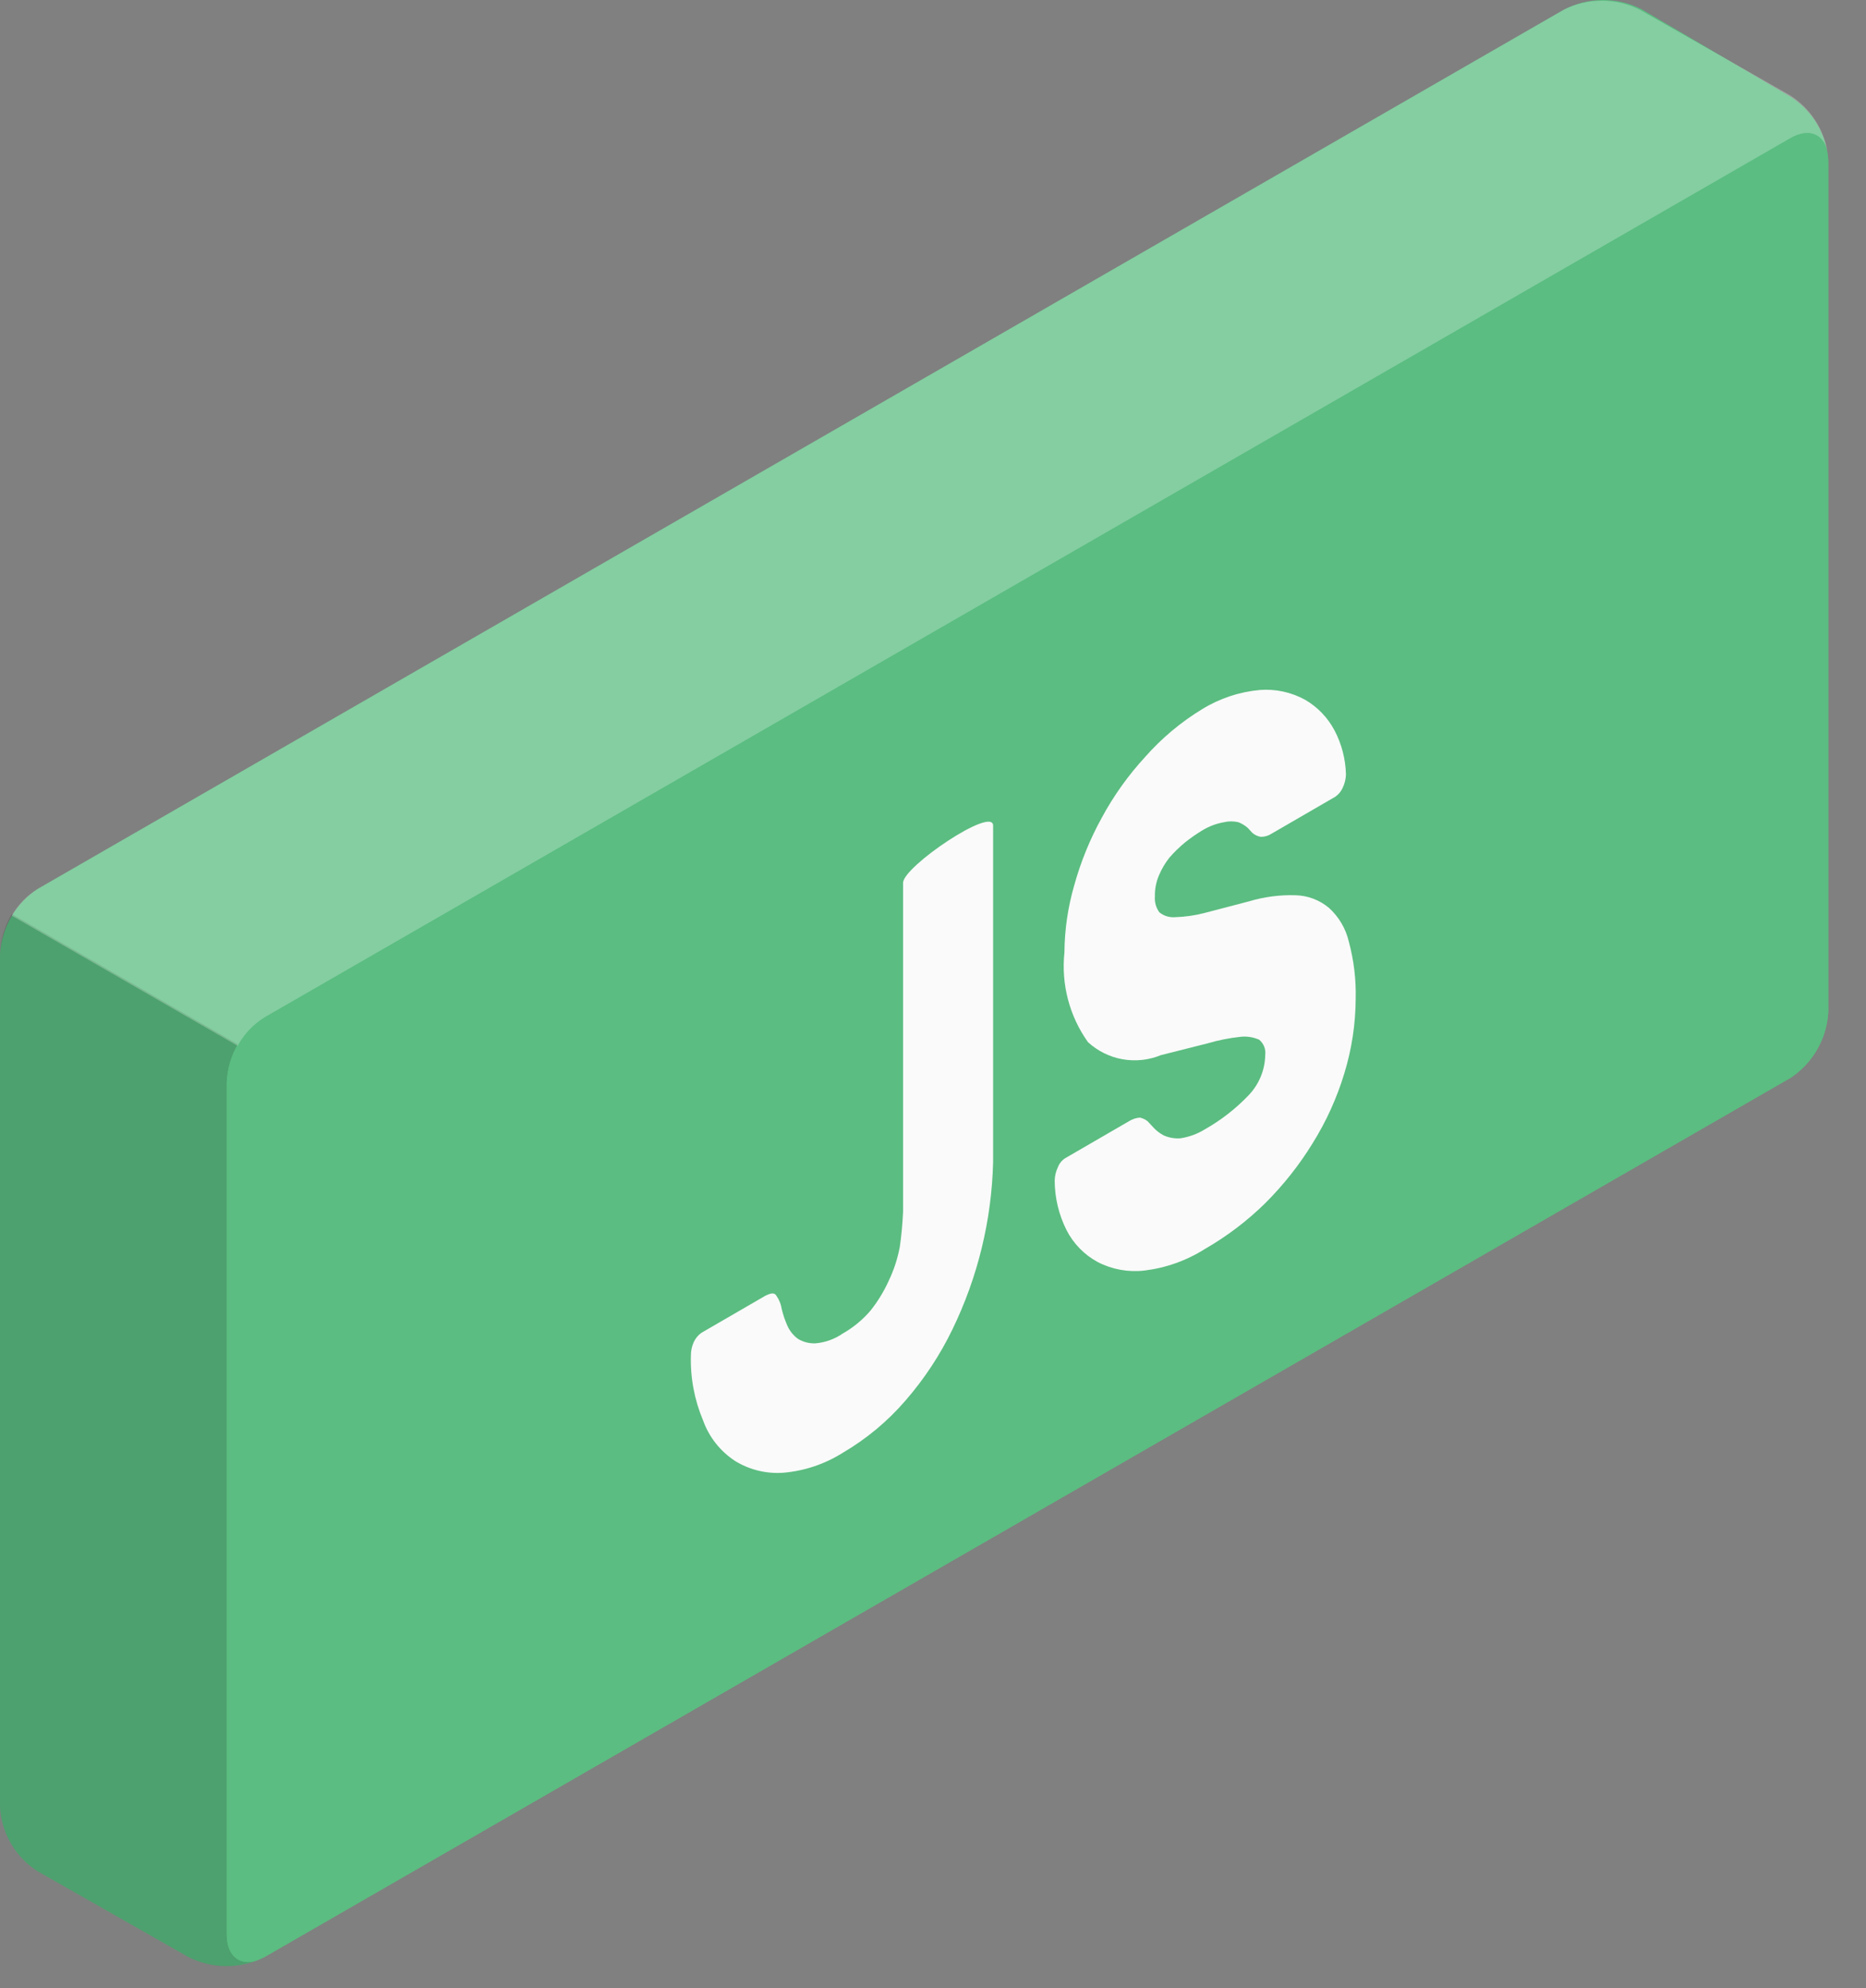 <svg viewBox="0 0 46 49" fill="none" xmlns="http://www.w3.org/2000/svg">
<rect x="0" y="0" width="46" height="49" fill="#808080" stroke="none"/>
<path d="M38.55 0.239L0.93 21.909C0.66 22.086 0.436 22.324 0.274 22.603C0.113 22.883 0.019 23.196 0 23.519V44.519C0.014 44.843 0.107 45.159 0.271 45.44C0.435 45.72 0.664 45.957 0.94 46.129L4.65 48.239C4.94 48.384 5.26 48.459 5.585 48.459C5.91 48.459 6.23 48.384 6.52 48.239L44.14 26.569C44.411 26.39 44.636 26.15 44.797 25.869C44.959 25.587 45.052 25.272 45.07 24.949V3.989C45.056 3.664 44.963 3.348 44.799 3.067C44.635 2.787 44.406 2.55 44.13 2.379L40.47 0.229C40.172 0.077 39.843 -0.002 39.509 2.83513e-05C39.175 0.002 38.846 0.084 38.55 0.239V0.239Z" fill="#5BBD81"/>
<path opacity="0.15" d="M6.3 48.329C6.034 48.429 5.75 48.473 5.466 48.457C5.181 48.442 4.904 48.367 4.65 48.239L0.94 46.129C0.666 45.958 0.437 45.723 0.273 45.444C0.109 45.166 0.016 44.851 0 44.529V23.529C0.009 23.176 0.109 22.831 0.29 22.529L5.86 25.739C5.697 26.019 5.604 26.334 5.59 26.659V47.659C5.59 48.199 5.9 48.449 6.3 48.329Z" fill="black"/>
<g opacity="0.5">
<path opacity="0.5" d="M45.06 3.779C44.98 3.309 44.6 3.139 44.13 3.409L6.52 25.079C6.242 25.25 6.015 25.491 5.86 25.779L0.29 22.569C0.444 22.298 0.665 22.071 0.93 21.909L38.55 0.239C38.84 0.093 39.16 0.018 39.485 0.018C39.81 0.018 40.13 0.093 40.42 0.239L44.13 2.349C44.377 2.508 44.588 2.717 44.748 2.964C44.909 3.21 45.015 3.488 45.06 3.779V3.779Z" fill="white"/>
</g>
<path d="M44.14 3.409L6.52 25.079C6.25 25.256 6.025 25.494 5.864 25.773C5.702 26.053 5.609 26.366 5.59 26.689V47.689C5.59 48.289 6.01 48.529 6.52 48.229L44.14 26.559C44.41 26.38 44.636 26.14 44.797 25.859C44.958 25.578 45.052 25.262 45.07 24.939V3.989C45.07 3.349 44.65 3.109 44.14 3.409Z" fill="#5BBD81"/>
<path d="M22.262 29.87C22.262 29.7 22.262 29.48 22.262 29.19L22.262 27.43C22.262 27.14 22.262 22.16 22.262 21.76C22.262 21.36 24.482 19.86 24.482 20.35C24.482 20.84 24.482 26.35 24.482 26.96C24.482 27.57 24.482 28.1 24.482 28.64C24.447 30.069 24.106 31.474 23.482 32.76C23.175 33.396 22.785 33.987 22.322 34.52C21.88 35.033 21.356 35.468 20.772 35.81C20.328 36.089 19.824 36.257 19.302 36.3C18.888 36.328 18.476 36.227 18.122 36.01C17.757 35.772 17.479 35.421 17.332 35.01C17.119 34.505 17.016 33.959 17.032 33.41C17.031 33.297 17.055 33.184 17.102 33.08C17.144 32.988 17.209 32.909 17.292 32.85L18.862 31.94C19.002 31.87 19.092 31.85 19.142 31.94C19.211 32.039 19.255 32.152 19.272 32.27C19.307 32.411 19.353 32.548 19.412 32.68C19.47 32.807 19.559 32.918 19.672 33C19.802 33.078 19.951 33.116 20.102 33.11C20.342 33.089 20.573 33.007 20.772 32.87C21.033 32.722 21.267 32.529 21.462 32.3C21.642 32.073 21.793 31.825 21.912 31.56C22.038 31.297 22.128 31.018 22.182 30.73C22.223 30.445 22.249 30.158 22.262 29.87Z" fill="#FAFAFA"/>
<path d="M29.64 17.476C30.071 17.212 30.557 17.051 31.06 17.006C31.445 16.977 31.831 17.06 32.17 17.246C32.48 17.425 32.733 17.689 32.9 18.006C33.075 18.34 33.17 18.709 33.18 19.086C33.177 19.2 33.15 19.313 33.1 19.416C33.062 19.504 32.999 19.58 32.92 19.636L31.35 20.546C31.27 20.599 31.176 20.627 31.08 20.626C31.002 20.613 30.929 20.578 30.87 20.526L30.76 20.406C30.692 20.347 30.614 20.299 30.53 20.266C30.412 20.238 30.288 20.238 30.17 20.266C29.983 20.299 29.803 20.367 29.64 20.466C29.491 20.556 29.347 20.657 29.21 20.766C29.074 20.879 28.947 21.002 28.83 21.136C28.724 21.27 28.636 21.418 28.57 21.576C28.5 21.74 28.466 21.917 28.47 22.096C28.459 22.235 28.498 22.373 28.58 22.486C28.689 22.575 28.829 22.618 28.97 22.606C29.21 22.599 29.448 22.565 29.68 22.506L30.79 22.216C31.163 22.104 31.551 22.053 31.94 22.066C32.24 22.073 32.53 22.183 32.76 22.376C33.004 22.596 33.175 22.886 33.25 23.206C33.374 23.665 33.432 24.14 33.42 24.616C33.417 25.239 33.323 25.859 33.14 26.456C32.957 27.061 32.695 27.639 32.36 28.176C32.03 28.714 31.637 29.21 31.19 29.656C30.744 30.094 30.243 30.474 29.7 30.786C29.249 31.071 28.74 31.252 28.21 31.316C27.814 31.362 27.414 31.289 27.06 31.106C26.729 30.927 26.46 30.651 26.29 30.316C26.1 29.937 26.001 29.519 26 29.096C26.003 28.981 26.03 28.869 26.08 28.766C26.115 28.675 26.178 28.598 26.26 28.546L27.83 27.636C27.912 27.584 28.004 27.553 28.1 27.546C28.169 27.561 28.235 27.591 28.29 27.636L28.43 27.786C28.504 27.868 28.592 27.935 28.69 27.986C28.819 28.043 28.96 28.067 29.1 28.056C29.313 28.024 29.517 27.949 29.7 27.836C30.096 27.613 30.456 27.333 30.77 27.006C31.032 26.738 31.183 26.38 31.19 26.006C31.199 25.935 31.191 25.863 31.164 25.796C31.138 25.73 31.095 25.671 31.04 25.626C30.892 25.561 30.73 25.536 30.57 25.556C30.299 25.585 30.032 25.639 29.77 25.716L28.62 26.006C28.321 26.129 27.992 26.165 27.673 26.108C27.355 26.052 27.058 25.905 26.82 25.686C26.363 25.045 26.157 24.258 26.24 23.476C26.244 22.917 26.325 22.362 26.48 21.826C26.641 21.244 26.869 20.684 27.16 20.156C27.453 19.613 27.813 19.11 28.23 18.656C28.638 18.194 29.113 17.796 29.64 17.476Z" fill="#FAFAFA"/>
</svg>
